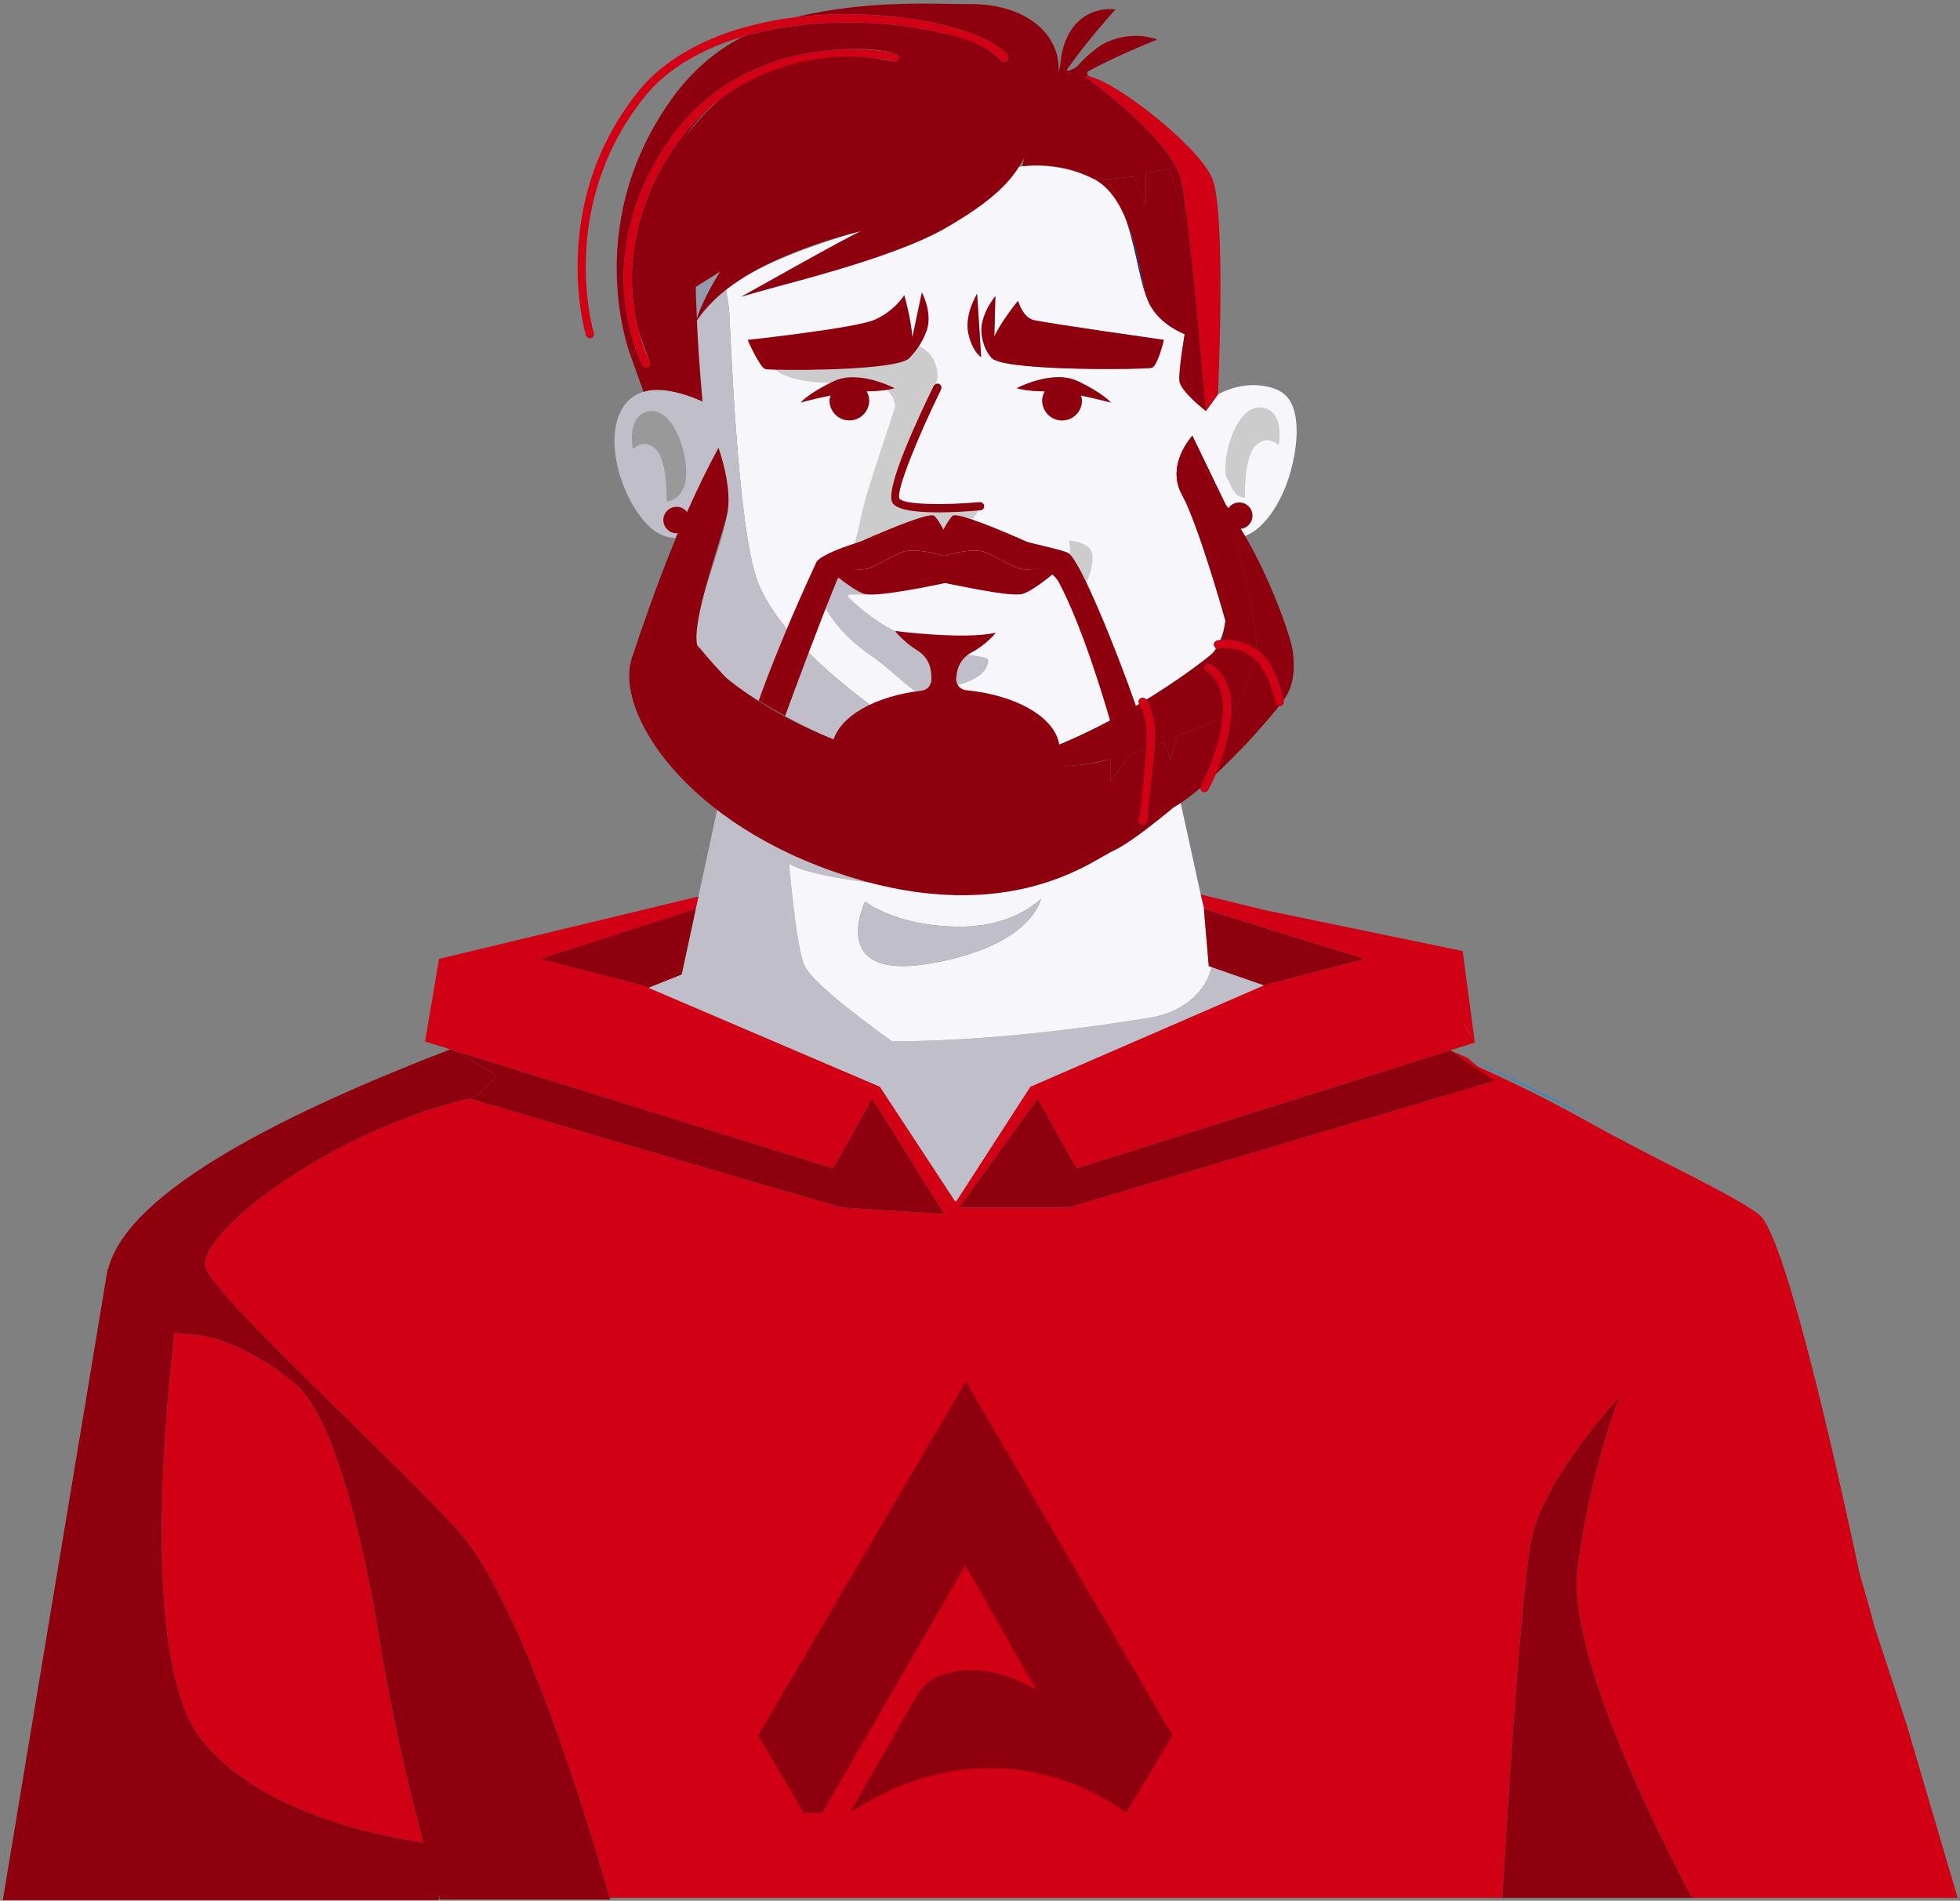 <svg width="431" height="418" viewBox="0 0 431 418" fill="none" xmlns="http://www.w3.org/2000/svg">
<rect x="0" y="0" width="431" height="418" fill="#808080" stroke="none"/>
<path d="M264.874 199.913L264.044 196.735L264.731 199.868L264.874 199.913Z" fill="#0C8FE7"/>
<path d="M267.38 142.519C267.151 142.885 266.944 143.242 266.662 143.622C267.002 143.313 267.31 142.967 267.586 142.57C267.516 142.546 267.442 142.559 267.38 142.519Z" fill="#0C8FE7"/>
<path d="M269.442 136.786C269.206 138.252 268.802 139.568 268.272 140.782C268.361 140.771 268.435 140.76 268.541 140.75C268.987 139.603 269.267 138.254 269.442 136.786Z" fill="#0C8FE7"/>
<path d="M128.973 109.515C128.973 109.515 128.973 109.515 128.978 109.518V109.515H128.973ZM152.999 199.868L118.725 210.89L141.301 216.705L142.535 217.235L149.889 214.298L153.004 199.866H152.999V199.868Z" fill="#8F000E"/>
<path d="M96.478 417.357L96.473 417.546H96.733C96.716 417.489 96.701 417.447 96.672 417.357H96.478Z" fill="#171932"/>
<path d="M323.821 233.162C327.345 234.884 338.054 240.132 349.784 246.045C341.722 241.639 332.915 237.268 323.821 233.162Z" fill="#0C8FE7"/>
<path d="M96.494 416.798L96.48 417.357H96.674C96.627 417.217 96.565 417.022 96.494 416.798Z" fill="#0C8FE7"/>
<path d="M83.524 361.053C79.669 337.416 73.648 313.794 66.288 305.718C63.118 302.24 51.758 294.198 42.635 293.555C41.104 293.447 39.704 293.294 38.399 293.109C36.552 308.479 30.826 364.982 44.091 382.275C56.557 398.526 83.332 403.788 93.102 405.206C90.339 395.077 86.531 379.501 83.524 361.053Z" fill="#D20014"/>
<path d="M193.472 239.017L209.96 264.14L210.25 264.28L210.251 264.278L226.585 239.017L277.986 216.706L266.41 212.675C265.194 218.088 260.081 222.619 253.009 223.781C238.737 226.124 217.075 228.963 196.164 229.013C188.415 223.459 177.827 215.37 176.685 211.879C174.862 206.309 173.525 189.9 173.525 189.9C177.219 193.07 210.293 198.009 223.361 192.784C226.747 191.429 231.162 188.43 235.685 184.907C203.636 193.765 176.822 184.62 158.537 177.277C158.335 177.195 158.13 177.097 157.927 177.01L153 199.868H153.002L149.89 214.3H149.889L142.536 217.235L193.472 239.017Z" fill="#BFBEC9"/>
<path d="M173.525 189.901C173.525 189.901 174.862 206.311 176.685 211.879C177.828 215.37 188.417 223.459 196.164 229.013C217.075 228.961 238.737 226.125 253.01 223.781C260.081 222.62 265.194 218.087 266.41 212.675L265.81 212.467L264.729 199.868H264.73L264.043 196.735L264.037 196.714H264.039L259.286 175.04C253.859 178.118 248.078 180.853 242.016 182.945C239.884 183.681 237.775 184.329 235.687 184.907C231.164 188.432 226.749 191.429 223.363 192.784C210.293 198.009 177.218 193.069 173.525 189.901ZM228.92 197.622C228.92 197.622 227.061 208.099 204.387 211.919C181.715 215.74 190.247 198.283 190.247 198.283C190.247 198.283 197.134 203.777 211.069 203.788C223.184 203.798 228.92 197.622 228.92 197.622Z" fill="#F6F6FB"/>
<path d="M190.245 198.283C190.245 198.283 181.713 215.742 204.386 211.919C227.06 208.099 228.918 197.622 228.918 197.622C228.918 197.622 223.184 203.798 211.068 203.788C197.133 203.777 190.245 198.283 190.245 198.283Z" fill="#BFBEC9"/>
<path d="M207.824 128.22C207.816 128.222 207.801 128.225 207.793 128.227C207.803 128.228 207.82 128.232 207.83 128.235C207.947 128.222 208.108 128.191 207.824 128.22Z" fill="#F2E0E0"/>
<path d="M215.656 121.207C215.989 121.267 216.322 121.33 216.604 121.444C216.322 121.33 216.002 121.254 215.656 121.207Z" fill="#F2E0E0"/>
<path d="M207.779 128.223C207.767 128.227 207.787 128.225 207.786 128.228C207.787 128.228 207.792 128.227 207.794 128.227C207.789 128.227 207.782 128.225 207.779 128.223Z" fill="#F2E0E0"/>
<path d="M155.73 144.711C154.91 143.758 154.089 142.79 153.266 141.768C153.578 142.348 153.967 142.949 154.422 143.571C154.504 143.646 154.562 143.756 154.648 143.827C154.945 144.073 155.346 144.397 155.73 144.711Z" fill="#F2E0E0"/>
<path d="M281.053 85.813C279.544 85.126 278.064 84.83 276.655 84.724C271.743 84.36 267.831 86.737 267.831 86.737C267.831 86.737 267.828 86.74 267.82 86.752C267.672 86.932 265.965 89.026 265.177 90.395C265.177 90.395 259.534 86.072 259.34 83.723C259.148 81.375 260.498 73.487 260.498 73.487C260.498 73.487 254.088 71.163 252.185 65.49C252.164 65.44 252.146 65.391 252.125 65.342C252.079 65.193 251.998 65.066 251.956 64.91C251.945 64.871 251.936 64.821 251.924 64.779C250.402 60.595 249.54 53.311 247.299 47.538C245.716 43.948 243.539 40.852 240.405 39.299C232.346 35.171 223.593 36.727 223.593 36.727C223.593 36.727 226.97 24.187 231.221 18.566C230.586 18.353 229.939 18.181 229.295 17.986C228.444 20.458 226.872 24.728 224.903 28.75C224.903 28.753 224.9 28.757 224.9 28.762C224.871 28.818 224.84 28.874 224.811 28.931C224.811 28.931 222.963 33.112 219.709 37.94C216.455 42.764 211.792 48.237 206.166 50.811C195.005 55.93 163.488 65.123 162.996 65.264L189.403 50.814C189.031 50.909 177.114 54.015 166.568 59.247C163.889 60.574 161.596 62.13 159.667 63.715C159.998 65.738 160.246 67.355 160.317 68.077C160.603 71.04 162.013 116.029 166.63 127.967C173.788 146.478 207.125 165.763 212.111 168.568C216.152 168.479 218.87 168.143 218.87 168.143C218.87 168.143 218.926 168.154 218.964 168.157C219.003 168.151 219.047 168.151 219.085 168.143C229.944 165.871 241.365 160.297 250.525 154.825C250.303 154.435 250.356 153.937 250.719 153.657C251.115 153.353 251.673 153.424 251.981 153.813C251.984 153.82 252.019 153.867 252.04 153.899C258.471 149.959 263.653 146.166 266.48 143.825C266.548 143.769 266.593 143.683 266.657 143.624C266.94 143.245 267.144 142.884 267.375 142.52C267.188 142.4 267.035 142.216 266.979 141.986C266.858 141.501 267.153 141.013 267.635 140.889C267.674 140.882 267.918 140.832 268.264 140.782C268.794 139.57 269.197 138.254 269.434 136.785C269.448 136.686 269.466 136.586 269.476 136.483C269.296 135.85 263.544 115.344 259.932 108.822C256.26 102.197 262.189 95.854 262.189 95.854L267.86 107.591C268.137 108.115 269.479 111.249 270.398 112.275C271.136 113.482 272.338 115.458 273.768 117.868C278.202 116.365 282.534 109.495 284.125 102.4C284.125 102.406 284.122 102.435 284.122 102.435C284.122 102.435 287.819 88.891 281.053 85.813ZM214.862 64.638L215.751 78.558C215.751 78.558 213.837 77.359 212.957 73.397C212.017 69.165 214.862 64.638 214.862 64.638ZM237.689 86.984C237.787 87.344 237.911 87.699 237.911 88.09C237.911 90.503 235.958 92.459 233.547 92.459C231.137 92.459 229.187 90.503 229.187 88.09C229.187 87.348 229.421 86.679 229.746 86.067C225.548 86.032 223.595 85.363 223.595 85.363C223.595 85.363 231.432 81.232 236.915 83.793C242.395 86.351 244.297 88.54 244.297 88.54C244.297 88.54 241.204 87.684 237.689 86.984ZM253.265 80.895C252.006 81.267 223 81.634 218.508 79.049V79.091C218.508 79.091 218.363 78.988 218.141 78.772C218.099 78.725 217.996 78.687 217.967 78.641C217.949 78.612 217.946 78.574 217.928 78.546C217.282 77.831 216.278 76.353 215.887 73.708C215.248 69.41 218.876 65.148 218.876 65.148L218.643 74.02C220.395 70.335 223.865 66.168 223.865 66.168C223.865 66.168 224.882 69.939 227.476 70.448C232.373 71.409 255.922 74.748 255.922 74.748C255.922 74.748 254.582 80.507 253.265 80.895Z" fill="#F6F6FB"/>
<path d="M145.868 117.779C145.868 117.779 145.868 117.779 145.872 117.783V117.779H145.868Z" fill="#8F000E"/>
<path d="M217.346 145.207C217.385 144.386 213.831 144.188 208.858 143.488C205.198 142.973 199.806 142.902 198.088 139.626C197.855 139.18 197.016 139.23 196.77 138.763C191.611 136.158 188.018 132.714 186.607 131.398C186.359 131.166 186.525 130.752 186.864 130.752H190.616C188.238 129.496 182.98 125.952 181.156 124.374C180.456 123.768 180.023 123.369 179.96 123.311C179.211 121.89 176.083 133.682 191.802 144.411C195.67 147.051 200.321 151.889 201.465 151.976C202.068 152.021 217.042 151.521 217.346 145.207Z" fill="#BFBEC9"/>
<path d="M184.539 110.8C184.747 110.702 184.959 110.592 185.157 110.521C185.138 110.529 184.909 110.627 184.539 110.8Z" fill="#959BAB"/>
<path d="M215.13 112.272C214.876 112.784 214.451 113.471 213.795 114.263C211.603 113.517 209.872 113.086 209.494 113.421C208.823 114.015 208.032 115.384 207.465 116.452C206.896 115.384 206.104 114.015 205.433 113.421C204.589 112.667 196.982 115.745 192.498 117.662L195.074 119.675C195.074 119.675 186.678 124.768 187.187 122.393C187.402 121.381 187.801 119.91 188.188 118.554C188.657 116.902 189.039 115.228 189.369 113.543C190.503 107.753 196.823 89.972 196.823 89.471C196.823 88.14 196.173 86.806 195.032 85.742C196.177 85.555 196.724 85.363 196.724 85.363C196.724 85.363 188.887 81.232 183.408 83.793C183.107 83.931 182.856 84.065 182.577 84.203C177.656 84.215 172.211 83.053 170.501 81.306C177.073 81.507 196.116 81.256 199.59 79.052L199.583 79.091C199.583 79.091 199.717 78.975 199.912 78.787C199.961 78.737 200.06 78.695 200.092 78.641C200.103 78.624 200.106 78.603 200.116 78.585C200.597 78.1 201.335 77.255 202.095 76.08C204.215 77.134 206.169 79.133 206.169 82.954C206.169 83.216 206.017 83.756 205.773 84.464C205.589 84.55 205.412 84.666 205.314 84.861C201.99 91.639 194.44 107.712 196.242 110.594C197.284 112.25 201.821 112.691 206.368 112.691C209.813 112.693 213.195 112.441 215.13 112.272Z" fill="#CCCCCC"/>
<path d="M155.407 143.857C155.023 143.545 154.622 143.221 154.323 142.973C154.237 142.902 154.179 142.793 154.097 142.717C153.795 142.433 153.515 142.121 153.266 141.768C153.901 144.009 156.604 147.288 160.337 149.728C158.792 148.148 156.973 145.676 155.407 143.857Z" fill="#8F000E"/>
<path d="M196.243 110.595C197.282 112.251 201.821 112.694 206.369 112.694C209.814 112.694 213.196 112.443 215.13 112.272C215.274 112.259 215.474 112.245 215.599 112.232C216.095 112.185 216.462 111.745 216.415 111.246C216.37 110.747 215.928 110.405 215.43 110.428C207.606 111.148 198.635 111.004 197.781 109.64C196.972 108.002 201.904 95.918 206.942 85.662C207.161 85.213 206.977 84.67 206.528 84.451C206.279 84.327 206.014 84.358 205.774 84.466C205.589 84.549 205.413 84.669 205.315 84.864C201.991 91.64 194.441 107.712 196.243 110.595Z" fill="#8F000E"/>
<path d="M212.957 73.395C213.838 77.359 215.751 78.556 215.751 78.556L214.863 64.636C214.865 64.638 212.017 69.165 212.957 73.395Z" fill="#8F000E"/>
<path d="M157.761 60.09C156.86 60.622 155.007 61.742 152.983 63.094C152.912 63.819 152.865 64.517 152.865 65.148C152.865 66.247 152.951 67.972 153.084 70.053L158.335 59.765C158.134 59.871 157.959 59.983 157.761 60.09Z" fill="#959BAB"/>
<path d="M166.634 127.967C162.017 116.028 160.609 71.042 160.322 68.075C160.253 67.355 160.004 65.738 159.671 63.713C156.614 66.219 154.474 68.79 153.123 70.67C153.448 75.554 154.017 82.264 154.469 88.303C150.058 86.257 141.069 83.172 136.973 89.617C132.101 97.281 137.635 112.494 144.245 116.95C144.653 117.212 145.068 117.457 145.937 117.813C146.286 117.956 146.644 118.079 146.998 118.14C147.512 118.229 148.011 118.269 148.499 118.28L157.985 98.513C157.985 98.513 160.059 103.766 160.059 110.961C160.059 118.156 151.802 134.652 153.266 141.768C154.09 142.789 154.912 143.759 155.731 144.711C157.296 146.529 158.85 148.209 160.396 149.788C168.825 156.11 182.704 162.962 191.134 165.857C198.315 168.321 206.504 168.688 212.118 168.568C207.128 165.763 173.795 146.479 166.634 127.967Z" fill="#BFBEC9"/>
<path d="M252.186 65.485C252.168 65.435 252.144 65.39 252.128 65.338C252.147 65.387 252.167 65.44 252.186 65.485Z" fill="#0D3285"/>
<path d="M251.92 64.778C250.911 60.906 249.932 53.535 247.293 47.536C249.534 53.309 250.397 60.59 251.92 64.778Z" fill="#0D3285"/>
<path d="M148.01 32.732C137.311 48.817 138.188 63.394 140.209 71.843C140.341 63.734 141.686 44.816 150.8 30.07C152.795 26.842 155.424 24.121 158.404 21.76C154.636 24.546 151.075 28.124 148.01 32.732Z" fill="#8F000E"/>
<path d="M158.342 59.751C158.342 59.751 158.12 59.88 157.761 60.09C157.957 59.983 158.134 59.871 158.334 59.764L158.342 59.751Z" fill="#0D3285"/>
<path d="M141.851 90.683C137.823 92.204 139.169 98.764 139.169 98.764C139.169 98.764 141.517 96.221 144.197 98.764C146.879 101.306 146.59 110.318 146.59 110.318C146.59 110.318 150.736 109.982 150.903 104.276C151.072 98.571 147.447 88.572 141.851 90.683Z" fill="#999999"/>
<path d="M271.244 108.055C271.165 107.782 271.109 107.59 271.109 107.59C271.109 107.59 271.363 107.999 271.804 108.717C272.81 109.42 273.759 109.513 273.759 109.513C273.759 109.513 273.469 100.501 276.151 97.959C278.833 95.416 281.181 97.959 281.181 97.959C281.181 97.959 282.527 91.4 278.499 89.878C272.903 87.766 269.28 97.766 269.447 103.471C269.46 103.904 269.534 104.249 269.589 104.623L271.244 108.055Z" fill="#CCCCCC"/>
<path d="M235.299 121.964C236.28 123.048 237.131 124.203 237.247 125.066C237.537 127.242 238.132 130 238.132 130C238.132 130 242 122.289 239.26 120.268C238.035 119.364 236.465 118.994 235.093 118.846C235.258 120.158 235.35 121.172 235.299 121.964Z" fill="#CCCCCC"/>
<path d="M270.709 157.086C270.699 157.246 270.719 157.371 270.704 157.536C270.702 157.547 270.701 157.56 270.699 157.571C270.812 157.367 270.913 157.164 271.024 156.958L270.709 157.086Z" fill="#171932"/>
<path d="M265.374 147.681C264.931 147.457 264.745 146.918 264.963 146.471C265.185 146.025 265.715 145.84 266.164 146.049C266.376 146.153 271.256 148.649 270.707 157.086L271.022 156.959C273.376 152.599 275.27 148.334 275.971 144.949C275.761 144.756 275.566 144.529 275.338 144.369C271.684 141.821 268.223 142.614 268.077 142.649C267.904 142.693 267.744 142.628 267.586 142.572C267.312 142.967 267.002 143.314 266.662 143.624C266.596 143.685 266.553 143.77 266.484 143.827C263.659 146.169 258.473 149.957 252.044 153.899C252.335 154.303 253.981 156.796 253.971 161.898C253.97 162.503 253.944 163.218 253.902 163.998C254.514 163.758 255.122 163.513 255.736 163.255L255.923 163.188L257.419 167.123L258.74 161.946L268.836 157.848C268.852 157.69 268.887 157.537 268.9 157.378C269.557 149.865 265.546 147.767 265.374 147.681Z" fill="#8F000E"/>
<path d="M128.973 109.515C128.973 109.515 128.973 109.515 128.978 109.518V109.515H128.973ZM152.999 199.868L118.725 210.89L141.301 216.705L142.535 217.235L149.889 214.298L153.004 199.866H152.999V199.868Z" fill="#8F000E"/>
<path d="M146.504 31.727C133.292 51.589 137.14 69.314 139.743 76.677C140.545 78.944 141.233 80.264 141.262 80.315C141.425 80.616 141.735 80.785 142.054 80.785C142.203 80.785 142.351 80.752 142.488 80.674C142.927 80.433 143.085 79.883 142.849 79.444C142.805 79.368 141.331 76.54 140.207 71.841C138.186 63.393 137.311 48.815 148.008 32.73C151.073 28.122 154.634 24.545 158.402 21.758C174.283 10.006 193.907 12.532 196.29 13.492C196.698 13.717 197.215 13.6 197.477 13.205C197.757 12.79 197.647 12.227 197.234 11.947C196.483 11.44 190.029 10.294 181.785 11.124C180.102 11.293 178.352 11.538 176.552 11.896C167.695 13.655 155.29 18.519 146.504 31.727Z" fill="#D20014"/>
<path d="M234.972 123.316C234.908 123.374 234.477 123.768 233.778 124.374C234.333 124.105 234.734 123.754 234.972 123.316Z" fill="#0D3285"/>
<path d="M235.296 121.932C235.158 121.805 235.056 121.713 235 121.663C235.177 121.758 235.278 121.851 235.296 121.932Z" fill="#8F000E"/>
<path d="M207.784 128.228C207.78 128.235 207.788 128.238 207.831 128.233C207.821 128.232 207.803 128.228 207.793 128.225C207.791 128.227 207.786 128.228 207.784 128.228Z" fill="#171932"/>
<path d="M223.971 124.999C221.852 124.282 219.506 122.629 216.607 121.445C216.325 121.329 215.992 121.268 215.659 121.209C212.56 120.655 207.621 122.269 207.621 122.269C207.621 122.269 201.229 120.262 198.33 121.447C195.429 122.631 193.083 124.284 190.964 125C188.98 125.672 182.275 124.685 179.961 123.312C180.025 123.37 180.456 123.77 181.156 124.375C182.979 125.954 186.419 128.8 188.797 130.056C189.288 130.316 189.749 130.53 190.123 130.627C193.049 131.376 206.004 128.599 207.787 128.23C207.788 128.228 207.769 128.23 207.78 128.225C207.784 128.227 207.79 128.227 207.795 128.227C207.803 128.225 207.817 128.222 207.825 128.22C208.109 128.191 207.948 128.222 207.832 128.233C210.35 128.671 222.074 131.326 224.811 130.625C227.003 130.065 231.579 126.278 233.779 124.374C234.477 123.768 234.908 123.372 234.972 123.315C232.66 124.688 225.956 125.67 223.971 124.999Z" fill="#8F000E"/>
<path d="M264.729 199.868L265.811 212.467L266.411 212.675L277.985 216.706L300.228 210.888L264.874 199.913L264.731 199.868H264.729Z" fill="#8F000E"/>
<path d="M311.934 215.162C315.237 217.821 320.593 222.727 322.952 226.857C323.791 228.326 324.313 229.291 324.313 229.291L321.636 209.152L317.16 208.226L266.41 197.734C266.41 197.734 269.974 198.934 275.101 200.715C287.405 204.987 308.772 212.617 311.934 215.162Z" fill="#D20014"/>
<path d="M382.643 264.386C375.448 260.103 361.266 253.499 349.049 246.621C337.609 240.18 326.646 235.307 323.087 233.739C322.26 233.375 321.803 233.165 321.803 233.165C321.803 233.165 321.849 233.194 321.933 233.265C324.525 235.443 365.735 270.056 380.912 285.186C396.584 300.808 412.247 358.497 412.247 358.497C412.247 358.497 410.863 355.282 409.772 350.089C405.227 328.434 392.9 272.005 386.881 267.158C386.051 266.487 384.571 265.533 382.643 264.386Z" fill="#D20014"/>
<path d="M148.774 117.28C150.379 117.28 151.679 115.978 151.679 114.371C151.679 112.764 150.379 111.462 148.774 111.462C147.169 111.462 145.868 112.764 145.868 114.371C145.868 115.978 147.169 117.28 148.774 117.28Z" fill="#8F000E"/>
<path d="M267.822 86.75L265.179 90.394C265.967 89.024 267.674 86.93 267.822 86.75Z" fill="#F2E0E0"/>
<path d="M221.193 11.765C226.033 15.837 228.19 26.953 225.159 32.887C227.128 28.865 230.621 23.907 231.474 21.434C231.918 20.147 232.175 19.324 232.175 19.324C232.682 17.565 232.849 15.979 232.787 14.534C232.447 6.794 224.816 0.77 213.224 0.905C206.948 0.98 191.356 -0.241 174.717 3.813C178.184 3.378 181.806 3.14 185.556 3.109C201.375 3.077 216.426 6.691 221.193 11.765Z" fill="#8F000E"/>
<path d="M185.569 4.923C177.391 4.987 169.906 6.108 163.3 8.068C161.617 8.951 159.961 9.948 158.349 11.087C154.465 13.83 150.825 17.35 147.61 21.876C127.455 50.251 138.787 78.556 138.787 78.556C138.787 78.556 139.073 77.852 139.744 76.675C137.141 69.312 133.291 51.588 146.505 31.726C155.291 18.517 167.695 13.653 176.552 11.896C178.351 11.538 180.103 11.293 181.786 11.124C191.906 8.56 201.476 7.801 206.172 7.439C206.713 7.397 207.261 7.426 207.808 7.432C201.96 5.925 194.554 4.918 186.352 4.918C186.092 4.919 185.833 4.921 185.569 4.923Z" fill="#8F000E"/>
<path d="M272.513 116.32C274.118 116.32 275.419 115.018 275.419 113.411C275.419 111.804 274.118 110.502 272.513 110.502C270.908 110.502 269.607 111.804 269.607 113.411C269.607 115.018 270.908 116.32 272.513 116.32Z" fill="#8F000E"/>
<path d="M276.246 142.807C276.255 142.564 276.305 142.287 276.294 142.058C275.859 132.914 270.685 114.703 269.763 111.517L267.868 107.591L262.2 95.854C262.2 95.854 256.27 102.197 259.94 108.822C263.551 115.346 269.306 135.849 269.483 136.483C269.472 136.586 269.454 136.683 269.443 136.785C269.268 138.25 268.988 139.6 268.542 140.749C270.006 140.602 273.07 140.647 276.246 142.807Z" fill="#8F000E"/>
<path d="M264.064 172.841C264.094 172.783 266.686 168.048 268.099 162.08C263.064 170.465 257.578 177.838 257.578 177.838C257.765 177.739 257.984 177.59 258.18 177.477C259.863 176.506 261.855 175.032 264.022 173.194C264.033 173.075 263.999 172.954 264.064 172.841Z" fill="#8F000E"/>
<path d="M280.487 154.538C280.474 154.467 279.198 147.903 275.974 144.949C275.272 148.334 273.377 152.599 271.025 156.959C270.914 157.164 270.812 157.368 270.7 157.573C270.254 162.595 268.598 167.252 267.297 170.273C272.183 165.73 277.372 160.111 281.254 155.237C280.882 155.176 280.559 154.926 280.487 154.538Z" fill="#8F000E"/>
<path d="M269.607 110.987C269.607 110.987 269.672 111.206 269.762 111.518C270.684 114.704 275.858 132.915 276.292 142.06C276.304 142.288 276.254 142.564 276.244 142.809C276.288 142.838 276.329 142.854 276.371 142.884C280.453 145.731 282.006 152.902 282.223 154.002C285.148 150.205 284.477 145.223 284.327 143.624C283.988 140.019 279.103 126.833 273.776 117.87C272.344 115.46 271.142 113.483 270.402 112.277C269.899 111.456 269.607 110.987 269.607 110.987Z" fill="#8F000E"/>
<path d="M264.065 172.841C264.002 172.954 264.034 173.075 264.021 173.194C263.986 173.542 264.084 173.891 264.411 174.073C264.548 174.152 264.7 174.191 264.852 174.191C265.165 174.191 265.474 174.025 265.64 173.729C265.711 173.601 266.425 172.294 267.296 170.27C268.597 167.249 270.253 162.592 270.698 157.57C270.7 157.558 270.703 157.546 270.703 157.534C270.718 157.37 270.698 157.244 270.708 157.085C271.258 148.648 266.377 146.151 266.165 146.048C265.716 145.839 265.186 146.024 264.964 146.47C264.745 146.916 264.932 147.456 265.375 147.68C265.547 147.765 269.558 149.864 268.901 157.375C268.887 157.534 268.853 157.687 268.837 157.845C268.684 159.3 268.422 160.714 268.098 162.078C266.686 168.048 264.095 172.783 264.065 172.841Z" fill="#8F000E"/>
<path d="M253.973 161.896C253.973 162.502 253.944 163.215 253.902 163.997C253.583 169.939 252.238 180.035 252.174 180.516C252.11 180.969 251.725 181.302 251.276 181.302C251.238 181.302 251.194 181.299 251.156 181.291C250.662 181.227 250.311 180.771 250.378 180.276C250.393 180.164 251.658 170.694 252.047 164.708C252.118 163.637 252.163 162.664 252.163 161.893C252.174 157.114 250.559 154.928 250.559 154.928C250.535 154.896 250.547 154.857 250.53 154.825C250.308 154.435 250.361 153.937 250.724 153.657C251.12 153.353 251.678 153.424 251.986 153.813C251.989 153.82 252.024 153.867 252.045 153.899C252.336 154.301 253.982 156.795 253.973 161.896Z" fill="#8F000E"/>
<path d="M276.374 142.883C276.331 142.854 276.291 142.836 276.247 142.807C273.07 140.647 270.008 140.602 268.542 140.75C268.436 140.76 268.362 140.771 268.273 140.783C267.926 140.829 267.681 140.879 267.644 140.887C267.162 141.01 266.867 141.498 266.988 141.983C267.046 142.215 267.197 142.397 267.384 142.517C267.447 142.558 267.519 142.545 267.59 142.569C267.749 142.624 267.908 142.688 268.08 142.646C268.228 142.611 271.689 141.818 275.341 144.366C275.57 144.526 275.763 144.753 275.975 144.946C279.199 147.902 280.475 154.464 280.488 154.535C280.561 154.923 280.884 155.175 281.254 155.233C281.299 155.239 281.333 155.278 281.378 155.278C281.431 155.278 281.489 155.273 281.54 155.262C282.033 155.171 282.358 154.701 282.268 154.21C282.264 154.19 282.239 154.066 282.224 153.999C282.007 152.9 280.456 145.729 276.374 142.883Z" fill="#8F000E"/>
<path d="M276.246 142.807C276.255 142.564 276.305 142.287 276.294 142.058C275.859 132.914 270.685 114.703 269.763 111.517L267.868 107.591L262.2 95.854C262.2 95.854 256.27 102.197 259.94 108.822C263.551 115.346 269.306 135.849 269.483 136.483C269.472 136.586 269.454 136.683 269.443 136.785C269.268 138.25 268.988 139.6 268.542 140.749C270.006 140.602 273.07 140.647 276.246 142.807Z" fill="#8F000E"/>
<path d="M264.065 172.841C264.001 172.954 264.033 173.075 264.023 173.195C261.855 175.035 259.864 176.507 258.183 177.478C257.985 177.591 257.766 177.741 257.578 177.839C257.578 177.839 263.064 170.464 268.1 162.081C266.686 168.047 264.097 172.785 264.065 172.841Z" fill="#8F000E"/>
<path d="M280.487 154.538C280.474 154.467 279.198 147.903 275.974 144.949C275.272 148.334 273.377 152.599 271.025 156.959C270.914 157.164 270.812 157.368 270.7 157.573C270.254 162.595 268.598 167.252 267.297 170.273C272.183 165.73 277.372 160.111 281.254 155.237C280.882 155.176 280.559 154.926 280.487 154.538Z" fill="#8F000E"/>
<path d="M270.709 157.086C270.698 157.246 270.716 157.373 270.703 157.536C270.703 157.547 270.7 157.56 270.7 157.571C270.254 162.594 268.597 167.249 267.297 170.274C266.425 172.293 265.71 173.601 265.64 173.73C265.474 174.027 265.167 174.194 264.851 174.194C264.7 174.194 264.547 174.155 264.409 174.078C264.084 173.895 263.984 173.543 264.019 173.197C264.031 173.076 263.999 172.957 264.061 172.843C264.093 172.786 266.682 168.049 268.096 162.083C268.418 160.717 268.684 159.303 268.835 157.848C268.849 157.689 268.885 157.537 268.899 157.378C269.556 149.869 265.546 147.767 265.373 147.683C264.93 147.461 264.743 146.919 264.962 146.473C265.184 146.027 265.715 145.843 266.164 146.053C266.376 146.153 271.256 148.649 270.709 157.086Z" fill="#D20014"/>
<path d="M253.973 161.896C253.973 162.502 253.944 163.215 253.902 163.997C253.583 169.939 252.238 180.035 252.174 180.516C252.11 180.969 251.725 181.302 251.276 181.302C251.238 181.302 251.194 181.299 251.156 181.291C250.662 181.227 250.311 180.771 250.378 180.276C250.393 180.164 251.658 170.694 252.047 164.708C252.118 163.637 252.163 162.664 252.163 161.893C252.174 157.114 250.559 154.928 250.559 154.928C250.535 154.896 250.547 154.857 250.53 154.825C250.308 154.435 250.361 153.937 250.724 153.657C251.12 153.353 251.678 153.424 251.986 153.813C251.989 153.82 252.024 153.867 252.045 153.899C252.336 154.301 253.982 156.795 253.973 161.896Z" fill="#D20014"/>
<path d="M276.374 142.883C276.331 142.854 276.291 142.836 276.247 142.807C273.07 140.647 270.008 140.602 268.542 140.75C268.436 140.76 268.362 140.771 268.273 140.783C267.926 140.829 267.681 140.879 267.644 140.887C267.162 141.01 266.867 141.498 266.988 141.983C267.046 142.215 267.197 142.397 267.384 142.517C267.447 142.558 267.519 142.545 267.59 142.569C267.749 142.624 267.908 142.688 268.08 142.646C268.228 142.611 271.689 141.818 275.341 144.366C275.57 144.526 275.763 144.753 275.975 144.946C279.199 147.902 280.475 154.464 280.488 154.535C280.561 154.923 280.884 155.175 281.254 155.233C281.299 155.239 281.333 155.278 281.378 155.278C281.431 155.278 281.489 155.273 281.54 155.262C282.033 155.171 282.358 154.701 282.268 154.21C282.264 154.19 282.239 154.066 282.224 153.999C282.007 152.9 280.456 145.729 276.374 142.883Z" fill="#D20014"/>
<path d="M140.45 20.002C120.299 44.992 128.763 73.482 128.855 73.763C128.979 74.146 129.333 74.388 129.714 74.388C129.806 74.388 129.901 74.373 129.992 74.344C130.47 74.189 130.728 73.679 130.573 73.204C130.488 72.931 122.307 45.386 141.858 21.143C145.152 17.058 149.745 13.7 155.276 11.087C157.757 9.916 160.446 8.916 163.3 8.068C169.906 6.108 177.391 4.987 185.569 4.923C185.832 4.921 186.091 4.919 186.354 4.919C194.554 4.919 201.96 5.926 207.81 7.434C213.954 9.019 218.379 11.155 220.149 13.281C220.47 13.666 221.037 13.714 221.424 13.397C221.807 13.076 221.859 12.506 221.54 12.121C221.441 12 221.305 11.886 221.194 11.767C216.427 6.693 201.376 3.078 185.556 3.114C181.805 3.143 178.184 3.381 174.717 3.818C165.678 4.953 157.707 7.443 151.264 11.09C146.912 13.55 143.248 16.533 140.45 20.002Z" fill="#D20014"/>
<path d="M267.833 86.736C267.833 86.736 267.83 86.739 267.822 86.75L265.175 90.394C265.175 90.394 262.443 58.205 260.536 44.352C260.285 42.534 260.049 41.016 259.837 39.945C257.993 30.709 238.62 16.857 238.62 16.857C239.009 16.726 239.63 16.825 240.366 17.052C242.076 17.569 244.584 18.941 247.414 20.822C254.947 25.832 264.604 34.324 266.6 39.33C269.673 47.026 267.833 86.736 267.833 86.736Z" fill="#D20014"/>
<path d="M233.212 13.68C233.06 15.401 232.415 17.034 231.352 18.393C231.307 18.45 231.263 18.508 231.218 18.566C226.966 24.184 224.816 36.571 224.816 36.571C224.816 36.571 232.343 35.168 240.4 39.296C240.386 39.289 240.374 39.278 240.36 39.272C240.36 39.272 241.272 39.736 245.28 39.272L249.288 38.806L251.992 44.998V38.033L257.21 37.067L260.494 48.675L260.532 44.352C260.281 42.534 260.045 41.016 259.831 39.945C257.985 30.709 238.616 16.857 238.616 16.857C239.005 16.726 239.623 16.826 240.362 17.05C240.072 16.936 239.784 16.829 239.498 16.733C238.988 16.559 238.926 15.861 239.399 15.604C242.456 13.948 245.933 12.337 248.784 11.087C252.026 9.666 254.446 8.713 254.446 8.713C254.446 8.713 249.598 6.562 243.563 9.194C242.381 9.71 241.411 10.377 240.551 11.087C239.187 12.213 238.141 13.163 237.285 14.139C236.523 15.009 236.056 15.116 235.06 15.542C235.055 15.544 235.049 15.542 235.044 15.542C235.041 15.542 235.038 15.542 235.035 15.542C234.698 15.544 234.489 15.521 234.679 15.244C235.619 13.877 236.669 12.461 237.734 11.087C241.422 6.33 245.278 2.083 245.278 2.083C245.278 2.083 238.991 1.01 235.348 6.92C234.486 8.32 233.968 9.745 233.638 11.087C233.411 12.013 233.281 12.891 233.212 13.68Z" fill="#8F000E"/>
<path d="M181.785 11.126C181.785 11.126 195.733 6.053 207.807 7.432C207.807 7.432 215.723 8.685 220.146 13.279C220.146 13.279 220.585 13.899 221.422 13.392C222.257 12.886 221.192 11.765 221.192 11.765C221.192 11.765 229.45 18.003 227.518 27.649C225.586 37.294 220.68 42.725 208.198 50.006C195.717 57.286 170.061 62.969 163.003 65.263C163.003 65.263 188.023 51.132 189.41 50.813C189.41 50.813 161.664 56.884 153.123 70.667C153.123 70.667 153.602 67.416 158.334 59.762L152.984 63.095C152.984 63.095 153.248 75.575 154.468 88.301C154.468 88.301 146.64 84.481 141.519 86.165L138.784 78.556L139.741 76.675C139.741 76.675 140.845 79.615 141.26 80.315C141.26 80.315 141.622 81.016 142.486 80.676C142.486 80.676 143.191 80.38 142.847 79.445C142.502 78.511 140.572 73.629 140.208 71.839C139.888 70.263 137.005 40.19 158.405 21.758C158.405 21.758 174.399 8.664 196.291 13.492C196.291 13.492 197.131 13.867 197.556 13.062C197.98 12.256 197.058 11.857 196.869 11.794C196.679 11.73 192.013 10.045 181.785 11.126Z" fill="#8F000E"/>
<path d="M258.736 161.943L268.834 157.847C268.834 157.847 268.572 160.26 268.095 162.081C267.619 163.902 258.913 176.588 257.573 177.839C257.573 177.839 257.951 177.614 258.178 177.479C258.178 177.479 248.985 185.265 244.766 187.133C240.548 189.002 222.168 203.991 186.447 192.719C150.726 181.447 135.02 156.494 138.952 144.711C142.885 132.929 149.212 114.65 157.982 98.512C157.982 98.512 161.276 107.464 159.839 113.305C158.402 119.145 152.202 136.086 153.267 141.765C154.332 147.446 185.705 171.577 218.876 168.143C218.876 168.143 233.671 169.902 244.224 166.983V171.812L248.596 165.855L252.048 164.709C252.048 164.709 250.945 178.682 250.38 180.276C250.38 180.276 250.251 181.178 251.157 181.291C252.063 181.404 252.174 180.516 252.174 180.516C252.174 180.516 254.087 164.715 253.902 163.997L255.922 163.183L257.42 167.12L258.736 161.943Z" fill="#8F000E"/>
<path d="M99.57 230.939L105.914 232.912L183.186 256.948L191.822 241.607L207.604 266.97L184.999 265.57L103.183 241.602C71.623 249.068 42.784 271.934 45.236 278.859C47.691 285.795 89.236 323.352 101.396 337.409C116.523 354.895 132.707 412.449 134.068 417.357H330.363C330.369 417.241 334.042 351.605 336.798 338.298C339.554 324.982 356.094 307.225 356.094 307.225C356.094 307.225 349.663 323.502 346.905 344.956C344.153 366.385 372.057 417.239 372.122 417.355H430.475L419.245 379.192L412.248 357.917C412.248 357.917 397.322 300.228 381.648 284.606C366.473 269.476 325.304 234.842 322.712 232.664C321.456 232.1 320.198 231.541 318.933 230.989L324.315 229.29C321.956 225.16 317.038 216.958 313.736 214.298C310.575 211.753 289.207 204.123 276.904 199.853L264.041 196.711H264.039L264.046 196.732L264.876 199.91L300.231 210.887L277.988 216.703L226.587 239.014L210.254 264.275L210.252 264.277L209.963 264.136L193.475 239.014L142.537 217.236L141.3 216.706L118.724 210.89L153.001 199.868L153.584 197.163L96.537 210.89L93.474 229.043L99.029 230.772C99.055 230.762 99.082 230.751 99.11 230.739C99.129 230.731 99.303 230.809 99.57 230.939ZM228.209 241.607L236.719 256.948L318.898 231.002L328.67 237.698L234.933 265.568H210.899L228.209 241.607Z" fill="#D20014"/>
<path d="M185 265.568L207.605 266.968L191.823 241.605L183.186 256.946L105.914 232.911L99.57 230.937C101.633 231.939 110.052 236.53 109.077 237.121C106.841 238.479 105.753 240.993 103.346 241.559C103.292 241.572 103.239 241.589 103.184 241.602L185 265.568Z" fill="#8F000E"/>
<path d="M210.896 265.569H234.93L328.668 237.698L318.897 231.002L236.718 256.948L228.208 241.607L210.896 265.569Z" fill="#8F000E"/>
<path d="M346.903 344.957C349.661 323.502 356.091 307.227 356.091 307.227C356.091 307.227 339.552 324.984 336.796 338.3C334.042 351.605 330.367 417.243 330.36 417.359V417.363H372.121L372.118 417.359C372.055 417.243 344.15 366.388 346.903 344.957Z" fill="#8F000E"/>
<path d="M101.396 337.411C89.236 323.354 47.691 285.796 45.236 278.86C42.784 271.936 71.623 249.07 103.183 241.604C103.238 241.591 103.291 241.575 103.346 241.56C105.754 240.995 106.84 238.481 109.077 237.123C110.052 236.53 101.632 231.941 99.57 230.939C99.303 230.81 99.129 230.731 99.11 230.739C99.082 230.749 99.055 230.76 99.029 230.772C65.278 243.801 28.268 261.318 23.789 279.092C23.722 279.079 23.678 279.071 23.678 279.071L23.517 280.035C23.422 280.413 23.324 280.922 23.268 281.537L6.465 382.675L3.507 400.468L0.669 417.547L0.616 417.868H96.466L96.474 417.547L96.479 417.359L96.493 416.8C96.564 417.024 96.627 417.219 96.674 417.359C96.703 417.45 96.717 417.492 96.735 417.547C96.762 417.629 96.794 417.731 96.794 417.731H134.171C134.171 417.731 134.153 417.666 134.121 417.547C134.11 417.504 134.084 417.415 134.068 417.359C132.707 412.451 116.523 354.897 101.396 337.411ZM44.092 382.275C30.826 364.982 36.553 308.479 38.4 293.109C39.703 293.294 41.104 293.447 42.636 293.555C51.76 294.198 63.12 302.24 66.288 305.718C73.649 313.794 79.668 337.414 83.524 361.053C86.531 379.501 90.34 395.077 93.104 405.206C83.334 403.788 56.557 398.526 44.092 382.275Z" fill="#8F000E"/>
<path d="M247.314 47.536C249.954 53.535 250.934 60.906 251.941 64.778C251.952 64.82 251.962 64.87 251.973 64.908C252.014 65.063 252.094 65.189 252.142 65.34C252.158 65.392 252.182 65.435 252.2 65.487C254.105 71.163 260.515 73.486 260.515 73.486C260.515 73.486 259.165 81.373 259.358 83.724C259.551 86.073 265.194 90.397 265.194 90.397C265.194 90.397 262.462 58.206 260.554 44.354L260.515 48.677L257.233 37.068L252.015 38.035V44.999L249.311 38.808L245.303 39.273C241.295 39.737 240.383 39.273 240.383 39.273C240.397 39.28 240.41 39.291 240.423 39.297C243.556 40.85 245.732 43.943 247.314 47.536Z" fill="#8F000E"/>
<g clip-path="url(#clip0)">
<path d="M166.718 381.644L212.383 303.786L257.836 381.644L247.634 398.701C247.634 398.701 220.804 376.536 186.819 398.701L201.576 372.922C202.695 370.953 204.454 369.421 206.565 368.579C210.663 366.967 218.026 365.846 227.849 371.604L212.277 344.284L180.817 398.701H176.714L166.718 381.644Z" fill="#8F000E"/>
</g>
<path d="M267.823 86.75L265.177 90.394C265.97 89.024 267.675 86.93 267.823 86.75Z" fill="#0D3285"/>
<path d="M199.592 79.052L199.584 79.093C199.584 79.093 199.719 78.977 199.914 78.79C199.962 78.74 200.062 78.695 200.092 78.643C200.102 78.627 200.107 78.603 200.118 78.587C200.597 78.103 201.337 77.258 202.097 76.084C202.666 75.203 203.241 74.156 203.709 72.904C205.223 68.869 202.711 64.285 202.711 64.285L200.631 74.135C200.322 69.984 198.852 64.91 198.852 64.91C198.852 64.91 196.68 68.433 192.334 70.319C187.988 72.205 164.4 74.751 164.4 74.751C164.4 74.751 167.037 80.772 168.279 81.162C168.463 81.22 169.296 81.27 170.505 81.307C177.072 81.505 196.117 81.256 199.592 79.052Z" fill="#8F000E"/>
<path d="M196.727 85.365C196.727 85.365 188.887 81.233 183.407 83.791C183.106 83.931 182.858 84.065 182.578 84.202C177.764 86.576 176.023 88.538 176.023 88.538C176.023 88.538 179.117 87.686 182.631 86.983C182.535 87.346 182.408 87.697 182.408 88.09C182.408 90.503 184.361 92.458 186.771 92.458C189.181 92.458 191.134 90.503 191.134 88.09C191.134 87.347 190.902 86.681 190.576 86.069C192.539 86.052 194.03 85.903 195.036 85.742C196.178 85.556 196.727 85.365 196.727 85.365Z" fill="#8F000E"/>
<path d="M215.888 73.706C216.28 76.354 217.284 77.833 217.93 78.545C217.946 78.574 217.951 78.612 217.968 78.64C217.999 78.687 218.099 78.725 218.144 78.77C218.364 78.984 218.51 79.089 218.51 79.089L218.512 79.046C223.002 81.633 252.009 81.265 253.266 80.893C254.587 80.504 255.925 74.747 255.925 74.747C255.925 74.747 232.376 71.404 227.48 70.443C224.885 69.934 223.866 66.163 223.866 66.163C223.866 66.163 220.398 70.328 218.646 74.017L218.879 65.145C218.877 65.148 215.249 69.409 215.888 73.706Z" fill="#8F000E"/>
<path d="M236.915 83.791C231.435 81.233 223.595 85.365 223.595 85.365C223.595 85.365 225.551 86.033 229.747 86.069C229.421 86.681 229.187 87.348 229.187 88.09C229.187 90.503 231.14 92.459 233.549 92.459C235.958 92.459 237.912 90.503 237.912 88.09C237.912 87.697 237.787 87.346 237.689 86.984C241.204 87.686 244.298 88.538 244.298 88.538C244.298 88.538 242.395 86.349 236.915 83.791Z" fill="#8F000E"/>
<path d="M232.975 164.093C228.389 165.978 223.693 167.536 219.093 168.497C219.055 168.504 219.011 168.504 218.973 168.512C218.934 168.508 218.878 168.497 218.878 168.497C218.878 168.497 216.16 168.834 212.119 168.922C206.504 169.043 198.318 168.674 191.139 166.21C188.825 165.417 186.1 164.324 183.192 163.027C184.648 157.499 192.503 153.063 202.65 151.892C203.883 151.747 204.813 150.7 204.819 149.455C204.822 148.956 204.801 148.443 204.755 147.923C204.571 145.915 203.458 144.081 201.73 143.041C200.129 142.079 198.469 140.689 196.77 138.764C196.77 138.764 212.172 140.763 218.973 139.14C218.973 139.14 216.949 141.775 213.638 143.487C211.916 144.375 210.737 146.055 210.415 147.968C210.355 148.344 210.302 148.725 210.259 149.118C210.114 150.47 211.121 151.668 212.471 151.8C223.679 152.876 232.293 157.918 232.975 164.093Z" fill="#8F000E"/>
<path d="M252.16 161.893C252.16 162.665 252.113 163.637 252.044 164.709C250.878 165.129 249.723 165.522 248.592 165.855L244.22 171.812V166.983C230.501 170.106 219.852 168.32 218.969 168.157C219.007 168.151 219.051 168.151 219.089 168.143C227.526 166.377 236.303 162.621 244.095 158.46C242.664 153.474 237.95 137.72 232.873 128.125C231.812 126.12 229.658 124.97 227.396 125.15C225.934 125.263 224.661 125.232 223.966 124.999C221.85 124.284 219.503 122.629 216.602 121.444C216.319 121.331 216.002 121.252 215.654 121.207C212.556 120.655 207.616 122.269 207.616 122.269C207.616 122.269 201.224 120.26 198.323 121.444C195.422 122.629 193.077 124.284 190.956 124.999C190.306 125.218 189.151 125.261 187.808 125.168C186.207 125.062 184.715 125.996 184.101 127.481C180.275 136.735 174.639 152.001 172.639 157.46C170.65 156.378 168.692 155.253 166.834 154.115C171.286 141.578 177.578 127.822 179.406 123.895C179.734 123.188 180.371 122.739 181.049 122.357C183.9 120.737 186.939 119.891 189.305 119.063C189.592 118.965 190.638 118.462 192.082 117.839C196.492 115.943 204.558 112.643 205.431 113.421C206.102 114.015 206.894 115.384 207.463 116.452C208.028 115.384 208.82 114.015 209.492 113.421C209.87 113.084 211.602 113.516 213.793 114.263C218.33 115.805 224.865 118.714 225.618 119.063C226.587 119.513 233.198 120.769 234.897 121.61C234.932 121.628 234.967 121.645 234.995 121.663C235.051 121.713 235.154 121.805 235.291 121.932C237.81 124.245 244.972 141.507 249.787 155.189L249.568 155.39C249.89 155.204 250.212 155.012 250.526 154.825C250.543 154.857 250.529 154.896 250.554 154.928C250.556 154.928 252.171 157.114 252.16 161.893Z" fill="#8F000E"/>
<path d="M234.999 121.663C234.97 121.645 234.934 121.627 234.9 121.61L234.939 121.606C234.939 121.606 234.96 121.624 234.999 121.663Z" fill="#8F000E"/>
<defs>
<clipPath id="clip0">
<rect width="91.118" height="94.915" fill="white" transform="translate(166.718 303.786)"/>
</clipPath>
</defs>
</svg>
